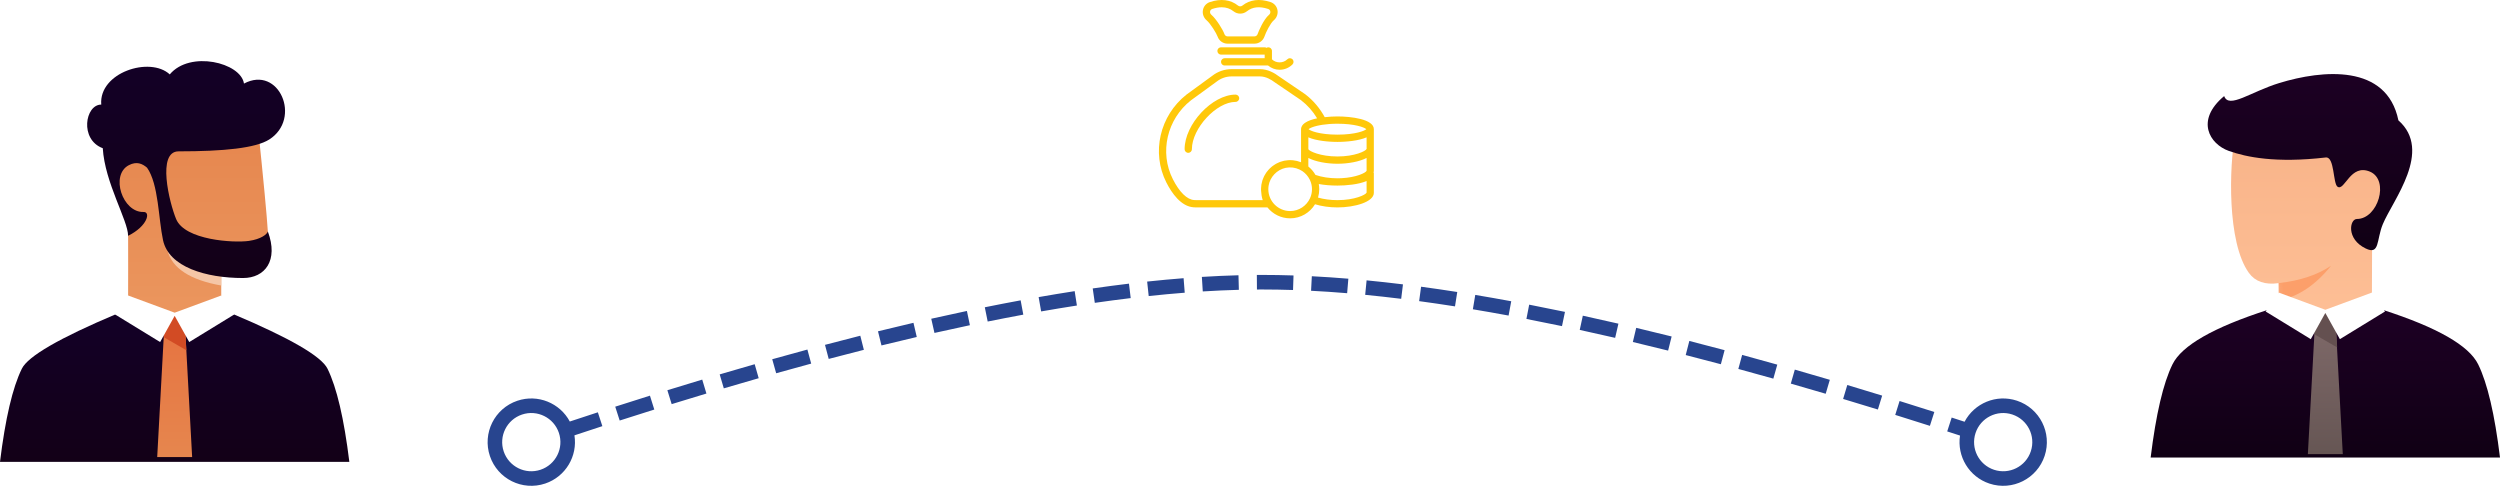 <?xml version="1.0" encoding="UTF-8"?>
<svg width="687px" height="134px" viewBox="0 0 687 134" version="1.1" xmlns="http://www.w3.org/2000/svg" xmlns:xlink="http://www.w3.org/1999/xlink">
    <!-- Generator: sketchtool 57.1 (101010) - https://sketch.com -->
    <title>C7566E7A-6971-4A1D-87B0-1F4CCCF114B6</title>
    <desc>Created with sketchtool.</desc>
    <defs>
        <linearGradient x1="50%" y1="0%" x2="50%" y2="100%" id="linearGradient-1">
            <stop stop-color="#E6864E" offset="0%"></stop>
            <stop stop-color="#EB965E" offset="100%"></stop>
        </linearGradient>
        <linearGradient x1="50%" y1="0%" x2="50%" y2="100%" id="linearGradient-2">
            <stop stop-color="#130027" offset="0%"></stop>
            <stop stop-color="#130017" offset="100%"></stop>
        </linearGradient>
        <linearGradient x1="50%" y1="100%" x2="50%" y2="0%" id="linearGradient-3">
            <stop stop-color="#E6864E" offset="0%"></stop>
            <stop stop-color="#E67240" offset="100%"></stop>
        </linearGradient>
        <linearGradient x1="50%" y1="0%" x2="50%" y2="100%" id="linearGradient-4">
            <stop stop-color="#130027" offset="0%"></stop>
            <stop stop-color="#130017" offset="100%"></stop>
        </linearGradient>
        <filter x="-28.1%" y="-19.8%" width="156.1%" height="139.5%" filterUnits="objectBoundingBox" id="filter-5">
            <feOffset dx="0" dy="3" in="SourceAlpha" result="shadowOffsetOuter1"></feOffset>
            <feGaussianBlur stdDeviation="2.5" in="shadowOffsetOuter1" result="shadowBlurOuter1"></feGaussianBlur>
            <feColorMatrix values="0 0 0 0 0   0 0 0 0 0   0 0 0 0 0.145  0 0 0 0.04 0" type="matrix" in="shadowBlurOuter1" result="shadowMatrixOuter1"></feColorMatrix>
            <feMerge>
                <feMergeNode in="shadowMatrixOuter1"></feMergeNode>
                <feMergeNode in="SourceGraphic"></feMergeNode>
            </feMerge>
        </filter>
        <linearGradient x1="50%" y1="0%" x2="50%" y2="100%" id="linearGradient-6">
            <stop stop-color="#F7B186" offset="0%"></stop>
            <stop stop-color="#FFC299" offset="100%"></stop>
        </linearGradient>
        <path d="M44,64.314 C36.667,69.647 29.333,73.914 22,73.914 C14.667,73.914 7.333,69.647 -1.45519152e-11,64.314 C6.045,62.474 9.111,59.728 9.198,56.075 C9.196,55.424 9.193,54.499 9.189,52.762 C9.188,52.487 9.188,52.204 9.187,51.915 C9.175,47.259 9.155,41.117 9.128,34.875 C3.395,27.444 5.501,18.733 7.297,18.95 C9.502,19.217 28.583,1.11 32.243,0.183 C35.903,-0.743 45.2,2.25 46.8,10.6 C48.4,18.95 49.069,39.997 43,48.4 C41.273,50.791 38.553,51.726 34.841,51.206 C34.836,52.953 34.826,53.934 34.8,55.914 C34.847,59.733 37.914,62.476 44,64.314 Z" id="path-7"></path>
        <linearGradient x1="50%" y1="0%" x2="50%" y2="100%" id="linearGradient-9">
            <stop stop-color="#1D0024" offset="0%"></stop>
            <stop stop-color="#100014" offset="100%"></stop>
        </linearGradient>
        <linearGradient x1="50%" y1="0%" x2="50%" y2="100%" id="linearGradient-10">
            <stop stop-color="#1D0024" offset="0%"></stop>
            <stop stop-color="#100014" offset="100%"></stop>
        </linearGradient>
        <linearGradient x1="50%" y1="0%" x2="50%" y2="100%" id="linearGradient-11">
            <stop stop-color="#806A6A" offset="0%"></stop>
            <stop stop-color="#665654" offset="100%"></stop>
        </linearGradient>
        <path d="M7.6,2 L9.6,38.8 L0,38.8 L2,2 C3.244,0.667 4.178,0 4.8,0 C5.422,0 6.356,0.667 7.6,2 Z" id="path-12"></path>
        <path d="M8.056,9.477 L1.766,5.842 L2,2 C3.244,0.667 4.178,0 4.8,0 C5.422,0 6.356,0.667 7.6,2 L8.056,9.477 L8.056,9.477 Z" id="path-14"></path>
    </defs>
    <g id="Page-1" stroke="none" stroke-width="1" fill="none" fill-rule="evenodd">
        <g id="LANDING-OPTION-2" transform="translate(-372, -1552)">
            <g id="Group-5" transform="translate(120, 1513)">
                <g id="Group-25" transform="translate(252, 38)">
                    <g id="User-02c" transform="translate(0, 17)">
                        <g id="Group-12" transform="translate(0, 0.4)">
                            <path d="M60.8,58 L60.8,66.8 C60.8,67.381 56.533,68.55 48,70.309 C39.467,68.798 35.2,67.629 35.2,66.8 C35.2,64.448 35.248,52.641 35.2,41.675 C29.467,34.244 29.467,29.6 34,24.8 C37.022,21.6 49.289,19.2 70.8,17.6 C72.414,33.123 73.347,42.989 73.6,47.2 C73.752,49.74 75.4,58 69,58 C66.601,58 63.868,58 60.8,58 Z" id="Mask" fill="url(#linearGradient-1)"></path>
                            <path d="M60.8,57.249 L60.8,62.064 C52.227,60.537 47.294,57.316 46,52.4 C49.733,54.933 54.533,56.533 60.4,57.2 C60.534,57.215 60.667,57.232 60.8,57.249 Z" id="Combined-Shape" fill="#F5C6A6" style="mix-blend-mode: multiply;"></path>
                            <path d="M90,84.923 C92.539,90.085 94.539,98.618 96,110.523 L0,110.523 C1.462,98.617 3.462,90.084 6,84.923 C7.686,81.494 16.353,76.48 32,69.88 L64,69.877 C79.65,76.486 88.317,81.501 90,84.923 Z" id="Combined-Shape" fill="url(#linearGradient-2)" fill-rule="nonzero"></path>
                            <path d="M50.8,72.4 L52.8,109.2 L43.2,109.2 L45.2,72.4 C46.444,71.067 47.378,70.4 48,70.4 C48.622,70.4 49.556,71.067 50.8,72.4 Z" id="Mask" fill="url(#linearGradient-3)"></path>
                            <path d="M51.205,79.847 L44.99,76.257 L45.2,72.4 C46.444,71.067 47.378,70.4 48,70.4 C48.622,70.4 49.556,71.067 50.8,72.4 L51.205,79.847 Z" id="Combined-Shape" fill="#D24B24"></path>
                            <polygon id="Combined-Shape" fill="#FFFFFF" points="48 70.397 44 77.6 31.6 70 35.2 64.8 48 69.528 60.8 64.8 64.4 70 52 77.6"></polygon>
                            <path d="M40.408,29.682 C39.136,28.59 37.59,27.854 35.406,28.989 C30.226,31.681 33.664,42.054 39.46,41.852 C41.459,41.782 40.543,45.768 35.2,48.4 C35.2,44.2 28.8,33.8 28.242,24.331 C21.8,21.933 23.4,12.338 27.823,12.338 C27.116,3.542 41.2,-1 46.654,4.046 C52.2,-2.6 66.2,0.8 67.045,6.566 C76.672,1.427 83,16.2 73.986,21.933 C70.277,24.292 61.6,25.191 49.075,25.191 C43.064,25.191 46.521,39.259 48.4,43.8 C50.8,49.6 64.2,50.4 68.4,49.8 C71.68,49.331 73.4,48 73.6,47.2 C76.6,55.2 72.8,60 66.8,60 C56.6,60 46.4,57 44.8,49.6 C43.527,43.711 43.596,34.206 40.408,29.682 Z" id="Combined-Shape" fill="url(#linearGradient-4)" fill-rule="nonzero"></path>
                        </g>
                    </g>
                    <g id="User-07b" transform="translate(591, 18)">
                        <g id="Group-10" transform="translate(14.6, 0.2)">
                            <g id="Group-11">
                                <g transform="translate(28.9, 40.5) scale(-1, 1) translate(-28.9, -40.5) translate(0.4, 0)" id="Group-2">
                                    <g>
                                        <g id="Group-14" filter="url(#filter-5)">
                                            <g id="Path-48" transform="translate(2, 6.4)">
                                                <mask id="mask-8" fill="white">
                                                    <use xlink:href="#path-7"></use>
                                                </mask>
                                                <use id="Combined-Shape" fill="url(#linearGradient-6)" xlink:href="#path-7"></use>
                                                <path d="M34.8,51.2 C28.933,50.533 24.133,48.933 20.4,46.4 C24.667,51.733 29.467,54.933 34.8,56 L34.8,51.2 Z" fill="#FC9F6A" fill-rule="nonzero" mask="url(#mask-8)"></path>
                                            </g>
                                            <path d="M8.2,41.4 C5.444,34.772 -5.6,21.273 3.92,12.873 C7.12,-2.727 24.8,-1 36.6,2.6 C44.531,5.02 50.52,9.8 51.8,6.2 C59.8,12.873 55.794,19.4 50.52,21.273 C45.733,22.974 37.639,24.673 23.877,23.073 C21.419,22.788 21.934,30.317 20.62,31.131 C18.649,32.352 17.12,24.673 11.716,26.979 C6.313,29.284 9.52,39.975 15.32,39.975 C17.32,39.975 18.32,45.473 12.92,48.073 C9,50 9.991,45.707 8.2,41.4 Z" id="Path-22" fill="url(#linearGradient-9)" fill-rule="nonzero"></path>
                                        </g>
                                    </g>
                                </g>
                            </g>
                        </g>
                        <g id="Group-23" transform="translate(0, 63.4)">
                            <path d="M90,19.723 C92.539,24.885 94.539,33.418 96,45.323 L0,45.323 C1.462,33.417 3.462,24.884 6,19.723 C8.538,14.563 17.218,9.589 32.04,4.803 C44.325,9.602 51.843,9.601 63.948,4.8 C78.777,9.587 87.461,14.561 90,19.723 Z" id="Combined-Shape" fill="url(#linearGradient-10)" fill-rule="nonzero"></path>
                            <g id="Group-22" transform="translate(43.2, 5.6)">
                                <mask id="mask-13" fill="white">
                                    <use xlink:href="#path-12"></use>
                                </mask>
                                <use id="Mask" fill="url(#linearGradient-11)" fill-rule="nonzero" xlink:href="#path-12"></use>
                                <mask id="mask-15" fill="white">
                                    <use xlink:href="#path-14"></use>
                                </mask>
                                <use id="Combined-Shape" fill="#645050" fill-rule="nonzero" xlink:href="#path-14"></use>
                            </g>
                            <path d="M60.8,0 L64.4,5.2 L52,12.8 L48,5.597 L44,12.8 L31.6,5.2 L35.2,0 L48,4.728 L60.8,0 Z" id="Combined-Shape" fill="#FFFFFF"></path>
                        </g>
                    </g>
                    <path id="Path-2" d="M156.581,116.835 L157.177,116.638 C159.563,115.847 161.934,115.069 164.29,114.302 L164.29,114.302 L165.528,118.105 C162.396,119.125 159.237,120.166 156.05,121.227 L157.855,120.627 C158.759,126.308 155.461,131.977 149.828,133.873 C143.547,135.987 136.742,132.61 134.627,126.328 C132.513,120.047 135.89,113.242 142.172,111.127 C147.809,109.229 153.869,111.756 156.581,116.835 Z M554.242,111.106 C560.535,113.185 563.951,119.972 561.871,126.265 C559.792,132.558 553.005,135.973 546.712,133.894 C541.069,132.029 537.739,126.379 538.612,120.694 C537.434,120.309 536.261,119.929 535.092,119.551 L535.092,119.551 L536.322,115.745 C538.092,116.317 539.87,116.895 541.658,117.48 L539.865,116.895 C542.547,111.8 548.594,109.24 554.242,111.106 Z M143.448,114.918 C139.26,116.328 137.008,120.865 138.418,125.052 C139.828,129.24 144.365,131.492 148.552,130.082 C152.74,128.672 154.992,124.135 153.582,119.948 C152.172,115.76 147.635,113.508 143.448,114.918 Z M542.881,119.99 C541.495,124.185 543.772,128.71 547.967,130.096 C552.162,131.482 556.687,129.205 558.073,125.01 C559.459,120.815 557.182,116.29 552.987,114.904 C548.792,113.518 544.267,115.795 542.881,119.99 Z M522.003,111.197 C525.158,112.181 528.341,113.186 531.552,114.212 L531.552,114.212 L530.335,118.023 C527.132,116.999 523.958,115.997 520.812,115.015 L520.812,115.015 Z M178.605,109.726 L179.801,113.543 C176.66,114.528 173.489,115.535 170.29,116.564 L170.29,116.564 L169.065,112.756 C172.273,111.724 175.453,110.714 178.605,109.726 L178.605,109.726 Z M507.636,106.8 C510.8,107.749 513.994,108.72 517.219,109.713 L517.219,109.713 L516.041,113.536 C512.826,112.546 509.642,111.577 506.487,110.631 L506.487,110.631 Z M192.973,105.314 L194.124,109.145 C190.972,110.092 187.788,111.062 184.574,112.056 L184.574,112.056 L183.392,108.235 C186.617,107.238 189.81,106.264 192.973,105.314 L192.973,105.314 Z M493.216,102.57 C496.39,103.479 499.596,104.413 502.835,105.37 L502.835,105.37 L501.701,109.206 C498.473,108.252 495.277,107.322 492.114,106.415 L492.114,106.415 Z M207.388,101.085 L208.488,104.931 C205.326,105.836 202.131,106.765 198.904,107.72 L198.904,107.72 L197.769,103.884 C201.008,102.926 204.215,101.993 207.388,101.085 L207.388,101.085 Z M478.743,98.526 C481.927,99.392 485.145,100.283 488.398,101.2 L488.398,101.2 L487.313,105.05 C484.072,104.137 480.865,103.248 477.694,102.386 L477.694,102.386 Z M221.872,97.056 L222.915,100.918 C219.743,101.775 216.534,102.659 213.291,103.57 L213.291,103.57 L212.209,99.719 C215.466,98.804 218.686,97.916 221.872,97.056 L221.872,97.056 Z M464.227,94.693 C467.421,95.51 470.653,96.355 473.923,97.227 L473.923,97.227 L472.892,101.092 C469.635,100.223 466.417,99.382 463.235,98.568 L463.235,98.568 Z M236.41,93.255 L237.39,97.133 C234.208,97.937 230.988,98.769 227.729,99.631 L227.729,99.631 L226.707,95.764 C229.979,94.898 233.214,94.062 236.41,93.255 L236.41,93.255 Z M449.63,91.09 C452.835,91.851 456.08,92.643 459.366,93.464 L459.366,93.464 L458.396,97.345 C455.125,96.527 451.895,95.739 448.706,94.982 L448.706,94.982 Z M251.021,89.708 L251.927,93.604 C248.736,94.347 245.503,95.121 242.229,95.927 L242.229,95.927 L241.273,92.043 C244.563,91.233 247.813,90.455 251.021,89.708 L251.021,89.708 Z M434.96,87.751 C438.176,88.449 441.437,89.181 444.743,89.944 L444.743,89.944 L443.842,93.842 C440.554,93.082 437.31,92.355 434.111,91.66 L434.111,91.66 Z M265.706,86.452 L266.529,90.367 C263.327,91.04 260.08,91.748 256.788,92.491 L256.788,92.491 L255.908,88.589 C259.219,87.842 262.485,87.13 265.706,86.452 L265.706,86.452 Z M420.22,84.719 C423.45,85.345 426.728,86.006 430.055,86.704 L430.055,86.704 L429.234,90.619 C425.927,89.925 422.669,89.268 419.46,88.646 L419.46,88.646 Z M280.475,83.532 L281.201,87.465 C277.99,88.058 274.728,88.689 271.417,89.359 L271.417,89.359 L270.624,85.438 C273.957,84.764 277.241,84.129 280.475,83.532 L280.475,83.532 Z M405.401,82.042 C408.642,82.583 411.938,83.163 415.288,83.784 L415.288,83.784 L414.559,87.717 C411.233,87.101 407.961,86.524 404.743,85.988 L404.743,85.988 Z M295.32,81.005 L295.932,84.958 C292.713,85.457 289.437,85.998 286.106,86.582 L286.106,86.582 L285.416,82.642 C288.772,82.054 292.074,81.508 295.32,81.005 L295.32,81.005 Z M390.514,79.788 C393.767,80.228 397.08,80.712 400.453,81.241 L400.453,81.241 L399.833,85.193 C396.487,84.668 393.203,84.188 389.979,83.752 L389.979,83.752 Z M310.24,78.945 L310.717,82.917 C307.491,83.304 304.202,83.739 300.85,84.222 L300.85,84.222 L300.28,80.263 C303.662,79.776 306.982,79.337 310.24,78.945 L310.24,78.945 Z M375.541,78.039 C378.803,78.357 382.135,78.725 385.535,79.144 L385.535,79.144 L385.045,83.114 C381.679,82.699 378.381,82.334 375.153,82.02 L375.153,82.02 Z M325.252,77.447 L325.564,81.435 C322.335,81.687 319.035,81.994 315.664,82.355 L315.664,82.355 L315.238,78.377 C318.647,78.013 321.985,77.703 325.252,77.447 L325.252,77.447 Z M360.488,76.909 C363.755,77.076 367.101,77.302 370.526,77.586 L370.526,77.586 L370.195,81.572 C366.812,81.291 363.508,81.068 360.284,80.903 L360.284,80.903 Z M340.333,76.642 L340.439,80.64 C337.216,80.727 333.909,80.875 330.521,81.086 L330.521,81.086 L330.272,77.094 C333.707,76.88 337.061,76.729 340.333,76.642 L340.333,76.642 Z M346.999,76.551 C349.755,76.551 352.575,76.599 355.459,76.696 L355.459,76.696 L355.326,80.693 C352.485,80.599 349.71,80.551 346.999,80.551 C346.471,80.551 345.94,80.553 345.407,80.557 L345.407,80.557 L345.38,76.557 C345.922,76.553 346.462,76.551 346.999,76.551 Z" fill="#28458F" fill-rule="nonzero"></path>
                    <g id="rich-(1)" transform="translate(318, 0)" fill="#FFC80A" fill-rule="nonzero">
                        <path d="M16.586,11.028 C16.993,12.206 18.09,12.998 19.316,12.998 L26.747,12.998 C27.973,12.998 29.07,12.206 29.477,11.028 C29.865,9.902 31.084,7.383 32.03,6.583 C32.859,5.88 33.248,4.791 33.044,3.741 C32.844,2.708 32.123,1.892 31.116,1.559 C28.115,0.564 25.453,0.899 23.418,2.526 C23.053,2.818 22.563,2.818 22.198,2.526 C20.163,0.9 17.503,0.565 14.5,1.56 C13.493,1.893 12.771,2.708 12.571,3.742 C12.367,4.792 12.756,5.881 13.585,6.584 C14.656,7.49 16.296,10.188 16.586,11.028 Z M14.535,4.123 C14.571,3.936 14.697,3.602 15.129,3.459 C16.059,3.151 16.926,2.998 17.728,2.998 C18.962,2.998 20.04,3.362 20.949,4.089 C22.044,4.966 23.574,4.964 24.667,4.089 C26.168,2.889 28.125,2.677 30.487,3.459 C30.919,3.602 31.044,3.937 31.08,4.123 C31.147,4.47 31.019,4.819 30.737,5.058 C29.209,6.352 27.843,9.634 27.587,10.377 C27.459,10.749 27.121,10.999 26.748,10.999 L19.317,10.999 C18.943,10.999 18.606,10.749 18.478,10.377 C18.061,9.169 16.206,6.183 14.879,5.058 C14.596,4.818 14.467,4.469 14.535,4.123 Z" id="Shape"></path>
                        <path d="M31.532,14.998 C31.532,14.446 31.084,13.998 30.532,13.998 C30.346,13.998 30.181,14.063 30.032,14.151 C29.883,14.062 29.718,13.998 29.532,13.998 L17.532,13.998 C16.98,13.998 16.532,14.446 16.532,14.998 C16.532,15.55 16.98,15.998 17.532,15.998 L29.532,15.998 L29.532,16.998 L18.532,16.998 C17.98,16.998 17.532,17.446 17.532,17.998 C17.532,18.55 17.98,18.998 18.532,18.998 L30.457,18.998 C31.353,19.744 32.457,20.171 33.636,20.171 C34.971,20.171 36.227,19.65 37.172,18.705 C37.563,18.314 37.563,17.682 37.172,17.291 C36.781,16.9 36.149,16.9 35.758,17.291 C34.628,18.421 32.67,18.424 31.532,17.305 L31.532,14.998 Z" id="Path"></path>
                        <path d="M21.532,26.998 C15.121,26.998 7.532,35.129 7.532,41.998 C7.532,42.55 7.98,42.998 8.532,42.998 C9.084,42.998 9.532,42.55 9.532,41.998 C9.532,36.288 16.261,28.998 21.532,28.998 C22.084,28.998 22.532,28.55 22.532,27.998 C22.532,27.446 22.084,26.998 21.532,26.998 Z" id="Path"></path>
                        <path d="M49.532,32.998 C48.501,32.998 47.273,33.058 46.035,33.199 C44.688,30.733 42.912,28.612 40.67,26.895 L33.468,22 C32.277,21.086 30.4,19.998 28.222,19.998 L20.445,19.998 C18.521,19.998 16.629,20.653 15.145,21.82 L8.067,26.977 C0.69,32.777 -1.645,42.941 2.516,51.145 C4.03,54.13 6.559,57.737 10.017,57.971 C10.288,57.989 10.562,57.999 10.838,57.999 L30.297,57.999 C31.765,59.825 34.012,60.999 36.532,60.999 C39.43,60.999 41.966,59.444 43.37,57.13 C45.157,57.685 47.348,57.999 49.532,57.999 C54.341,57.999 59.532,56.47 59.532,53.999 L59.532,48.499 L59.453,48.499 C59.501,48.337 59.532,48.171 59.532,47.999 L59.532,41.999 L59.532,36.499 C59.532,33.735 53.246,32.998 49.532,32.998 Z M57.456,36.489 C57.435,36.51 57.418,36.531 57.389,36.554 C57.35,36.585 57.303,36.618 57.25,36.652 C57.184,36.694 57.104,36.738 57.017,36.782 C56.946,36.818 56.872,36.855 56.787,36.892 C56.682,36.939 56.558,36.986 56.431,37.034 C56.329,37.072 56.226,37.11 56.11,37.149 C55.964,37.197 55.796,37.245 55.627,37.292 C55.495,37.329 55.365,37.367 55.219,37.403 C55.029,37.45 54.815,37.493 54.602,37.536 C54.441,37.569 54.288,37.603 54.114,37.634 C53.874,37.676 53.606,37.712 53.341,37.748 C53.16,37.773 52.991,37.801 52.798,37.823 C52.483,37.859 52.136,37.884 51.79,37.909 C51.614,37.922 51.454,37.94 51.27,37.951 C50.724,37.981 50.146,37.999 49.529,37.999 C48.912,37.999 48.334,37.981 47.788,37.951 C47.604,37.941 47.444,37.923 47.268,37.909 C46.922,37.883 46.575,37.858 46.26,37.823 C46.067,37.801 45.898,37.773 45.717,37.748 C45.452,37.712 45.184,37.676 44.944,37.634 C44.77,37.603 44.617,37.569 44.456,37.536 C44.243,37.492 44.029,37.449 43.839,37.403 C43.693,37.367 43.564,37.33 43.431,37.292 C43.262,37.245 43.095,37.197 42.948,37.149 C42.832,37.111 42.729,37.072 42.627,37.034 C42.5,36.986 42.376,36.939 42.271,36.892 C42.186,36.855 42.112,36.818 42.041,36.782 C41.954,36.737 41.874,36.693 41.808,36.652 C41.755,36.618 41.708,36.586 41.669,36.554 C41.642,36.533 41.627,36.514 41.607,36.494 C41.619,36.484 41.627,36.474 41.641,36.463 C41.678,36.432 41.731,36.397 41.783,36.363 C41.864,36.31 41.965,36.254 42.084,36.194 C42.149,36.161 42.213,36.129 42.289,36.096 C42.368,36.061 42.459,36.026 42.55,35.99 C42.658,35.948 42.776,35.906 42.901,35.864 C42.991,35.834 43.078,35.803 43.178,35.773 C43.402,35.705 43.647,35.638 43.916,35.573 C44.04,35.543 44.184,35.516 44.319,35.488 C44.482,35.453 44.649,35.419 44.826,35.387 C45.021,35.352 45.228,35.319 45.442,35.287 C46.569,35.117 47.918,34.999 49.527,34.999 C54.253,34.998 56.896,35.973 57.456,36.489 Z M42.207,44.716 C42.297,44.754 42.39,44.79 42.484,44.827 C42.658,44.895 42.836,44.959 43.02,45.022 C43.117,45.055 43.212,45.087 43.311,45.118 C43.522,45.184 43.739,45.245 43.961,45.304 C44.039,45.325 44.114,45.348 44.193,45.367 C44.496,45.443 44.806,45.513 45.124,45.575 C45.19,45.588 45.259,45.598 45.326,45.611 C45.581,45.659 45.839,45.703 46.101,45.742 C46.213,45.759 46.326,45.773 46.439,45.788 C46.664,45.818 46.89,45.845 47.119,45.869 C47.239,45.881 47.359,45.893 47.479,45.904 C47.715,45.925 47.952,45.941 48.19,45.955 C48.296,45.961 48.402,45.969 48.508,45.974 C48.85,45.989 49.191,45.999 49.531,45.999 C49.871,45.999 50.212,45.989 50.554,45.974 C50.662,45.969 50.77,45.961 50.878,45.955 C51.113,45.941 51.348,45.925 51.582,45.905 C51.705,45.894 51.828,45.882 51.95,45.869 C52.175,45.846 52.398,45.819 52.62,45.789 C52.736,45.774 52.852,45.759 52.967,45.742 C53.225,45.704 53.479,45.66 53.73,45.613 C53.801,45.6 53.873,45.589 53.944,45.575 C54.26,45.512 54.569,45.443 54.87,45.368 C54.954,45.347 55.034,45.323 55.117,45.301 C55.334,45.243 55.547,45.183 55.753,45.118 C55.854,45.086 55.951,45.053 56.049,45.02 C56.232,44.958 56.41,44.893 56.583,44.826 C56.676,44.79 56.769,44.753 56.859,44.715 C57.039,44.639 57.21,44.559 57.375,44.477 C57.427,44.451 57.486,44.429 57.536,44.403 L57.542,47.927 C57.307,48.496 54.723,49.764 50.646,49.967 C50.28,49.98 49.926,49.998 49.531,49.998 C47.328,49.998 45.152,49.66 43.49,49.066 C43.484,49.056 43.477,49.046 43.471,49.036 C43.353,48.83 43.228,48.629 43.093,48.435 C43.073,48.406 43.05,48.379 43.029,48.35 C42.904,48.175 42.775,48.004 42.636,47.84 C42.594,47.791 42.549,47.746 42.506,47.697 C42.383,47.558 42.259,47.421 42.127,47.291 C42.059,47.224 41.986,47.164 41.916,47.099 C41.8,46.993 41.686,46.887 41.565,46.788 C41.553,46.778 41.543,46.767 41.531,46.758 C41.531,46.367 41.532,45.498 41.533,44.405 C41.584,44.432 41.645,44.455 41.697,44.481 C41.862,44.562 42.03,44.641 42.207,44.716 Z M28.996,55.998 L10.838,55.998 C10.607,55.998 10.377,55.99 10.15,55.975 C8.185,55.842 6.107,53.805 4.299,50.24 C0.568,42.884 2.673,33.761 9.273,28.571 L16.351,23.414 C17.513,22.501 18.967,21.998 20.444,21.998 L28.221,21.998 C29.838,21.998 31.304,22.862 32.297,23.621 L39.499,28.515 C41.288,29.887 42.779,31.565 43.944,33.516 C42.678,33.777 41.454,34.175 40.613,34.759 C40.59,34.775 40.567,34.791 40.544,34.807 C40.417,34.899 40.301,34.996 40.195,35.098 C40.15,35.141 40.11,35.185 40.069,35.23 C39.99,35.317 39.914,35.405 39.852,35.499 C39.8,35.576 39.762,35.659 39.722,35.741 C39.687,35.815 39.645,35.886 39.62,35.964 C39.565,36.133 39.531,36.31 39.531,36.498 L39.531,41.998 L39.531,45.587 C39.194,45.45 38.845,45.34 38.487,45.25 C38.44,45.238 38.393,45.225 38.346,45.214 C37.996,45.132 37.639,45.07 37.274,45.036 C37.233,45.032 37.192,45.033 37.151,45.03 C36.946,45.014 36.74,44.999 36.531,44.999 C36.421,44.999 36.315,45.011 36.206,45.015 C36.121,45.018 36.036,45.022 35.951,45.028 C35.595,45.054 35.243,45.095 34.901,45.166 C34.894,45.167 34.888,45.167 34.881,45.169 C34.854,45.175 34.829,45.186 34.802,45.192 C34.489,45.261 34.184,45.352 33.886,45.458 C33.778,45.496 33.67,45.534 33.564,45.576 C33.267,45.695 32.977,45.827 32.698,45.98 C32.593,46.037 32.495,46.103 32.393,46.165 C32.198,46.284 32.008,46.409 31.825,46.544 C31.717,46.623 31.608,46.7 31.504,46.784 C31.269,46.974 31.045,47.177 30.833,47.393 C30.74,47.487 30.655,47.587 30.567,47.686 C30.417,47.854 30.274,48.029 30.139,48.209 C30.066,48.307 29.989,48.4 29.92,48.501 C29.744,48.758 29.587,49.028 29.442,49.305 C29.386,49.413 29.335,49.523 29.283,49.634 C29.169,49.879 29.067,50.129 28.978,50.387 C28.952,50.462 28.92,50.533 28.897,50.609 C28.794,50.937 28.719,51.277 28.659,51.621 C28.651,51.665 28.635,51.707 28.628,51.751 C28.62,51.805 28.62,51.863 28.613,51.917 C28.581,52.152 28.561,52.39 28.55,52.631 C28.546,52.717 28.538,52.802 28.537,52.889 C28.537,52.926 28.531,52.962 28.531,52.999 C28.531,53.158 28.546,53.313 28.555,53.469 C28.594,54.333 28.735,55.201 28.996,55.998 Z M36.532,58.998 C33.247,58.998 30.574,56.344 30.536,53.069 C30.536,52.991 30.538,52.914 30.541,52.836 C30.544,52.726 30.549,52.617 30.558,52.508 C30.565,52.416 30.576,52.325 30.587,52.234 C30.599,52.141 30.613,52.049 30.629,51.958 C30.674,51.698 30.732,51.441 30.811,51.192 C30.819,51.165 30.831,51.14 30.84,51.114 C30.924,50.863 31.025,50.618 31.142,50.381 C31.153,50.358 31.164,50.335 31.175,50.313 C31.714,49.255 32.565,48.361 33.596,47.772 C33.6,47.77 33.603,47.767 33.607,47.765 C33.841,47.632 34.087,47.52 34.337,47.42 C34.402,47.394 34.468,47.371 34.533,47.348 C34.755,47.269 34.981,47.2 35.214,47.149 C35.246,47.142 35.276,47.131 35.308,47.125 C35.597,47.066 35.887,47.034 36.176,47.017 C36.231,47.014 36.286,47.01 36.342,47.009 C36.637,47 36.931,47.008 37.221,47.042 C37.238,47.044 37.254,47.047 37.27,47.05 C37.576,47.088 37.879,47.149 38.177,47.235 C38.181,47.236 38.186,47.237 38.19,47.238 C38.497,47.327 38.798,47.442 39.092,47.581 C39.362,47.709 39.625,47.852 39.871,48.017 L39.911,48.045 C39.946,48.069 39.978,48.096 40.012,48.12 C40.178,48.239 40.337,48.365 40.49,48.5 C40.527,48.532 40.563,48.566 40.599,48.599 C40.752,48.741 40.898,48.889 41.035,49.045 C41.049,49.061 41.063,49.075 41.077,49.091 C41.395,49.461 41.669,49.87 41.889,50.309 C41.94,50.409 41.991,50.51 42.036,50.613 C42.112,50.788 42.178,50.965 42.237,51.144 C42.241,51.157 42.247,51.17 42.251,51.183 C42.309,51.364 42.356,51.548 42.396,51.733 C42.399,51.748 42.404,51.762 42.407,51.776 C42.445,51.96 42.473,52.146 42.494,52.333 C42.496,52.35 42.5,52.365 42.502,52.382 C42.523,52.586 42.534,52.791 42.534,52.998 C42.534,53.21 42.522,53.421 42.5,53.631 C42.497,53.662 42.49,53.691 42.486,53.722 C42.464,53.903 42.437,54.083 42.398,54.26 C42.394,54.28 42.387,54.299 42.383,54.319 C42.34,54.509 42.289,54.697 42.227,54.883 C42.224,54.891 42.221,54.899 42.218,54.907 C42.152,55.101 42.076,55.292 41.99,55.481 C41.041,57.552 38.954,58.998 36.532,58.998 Z M49.532,55.998 C47.634,55.998 45.745,55.745 44.193,55.292 C44.194,55.29 44.194,55.288 44.194,55.286 C44.291,54.962 44.362,54.628 44.418,54.288 C44.431,54.207 44.444,54.127 44.455,54.045 C44.5,53.701 44.532,53.354 44.532,52.998 C44.532,52.739 44.518,52.482 44.493,52.227 C44.484,52.135 44.468,52.046 44.456,51.955 C44.439,51.826 44.427,51.696 44.404,51.569 C45.921,51.849 47.683,51.998 49.532,51.998 C51.922,51.998 55.377,51.693 57.536,50.739 L57.542,53.927 C57.286,54.546 54.251,55.998 49.532,55.998 Z M49.532,43.998 C44.829,43.998 41.801,42.557 41.537,42.004 C41.538,40.864 41.539,39.707 41.539,38.743 C41.564,38.754 41.594,38.763 41.62,38.774 C41.859,38.876 42.109,38.972 42.375,39.06 C42.389,39.065 42.403,39.07 42.418,39.074 C42.69,39.162 42.977,39.241 43.27,39.314 C43.366,39.338 43.465,39.36 43.563,39.382 C43.777,39.431 43.993,39.478 44.214,39.52 C44.321,39.541 44.427,39.561 44.535,39.58 C44.778,39.623 45.022,39.661 45.269,39.697 C45.347,39.708 45.424,39.721 45.502,39.732 C45.825,39.775 46.148,39.813 46.469,39.844 C46.55,39.852 46.629,39.858 46.71,39.865 C46.957,39.887 47.201,39.907 47.443,39.923 C47.548,39.93 47.65,39.936 47.753,39.942 C47.977,39.955 48.195,39.965 48.411,39.973 C48.502,39.976 48.593,39.98 48.682,39.983 C48.975,39.991 49.261,39.996 49.531,39.996 C49.8,39.996 50.086,39.991 50.379,39.983 C50.47,39.98 50.562,39.976 50.654,39.973 C50.868,39.965 51.085,39.955 51.308,39.942 C51.413,39.936 51.516,39.93 51.622,39.923 C51.864,39.907 52.109,39.887 52.356,39.864 C52.436,39.857 52.514,39.851 52.594,39.843 C52.916,39.811 53.239,39.774 53.562,39.73 C53.641,39.719 53.719,39.706 53.798,39.695 C54.044,39.66 54.288,39.621 54.53,39.578 C54.639,39.559 54.745,39.538 54.852,39.518 C55.073,39.475 55.29,39.429 55.505,39.379 C55.603,39.356 55.701,39.335 55.797,39.311 C56.096,39.236 56.388,39.156 56.665,39.066 C56.679,39.061 56.691,39.056 56.705,39.052 C56.966,38.966 57.213,38.871 57.448,38.771 C57.476,38.759 57.509,38.749 57.537,38.737 L57.543,41.925 C57.286,42.546 54.251,43.998 49.532,43.998 Z" id="Shape"></path>
                    </g>
                </g>
            </g>
        </g>
    </g>
</svg>